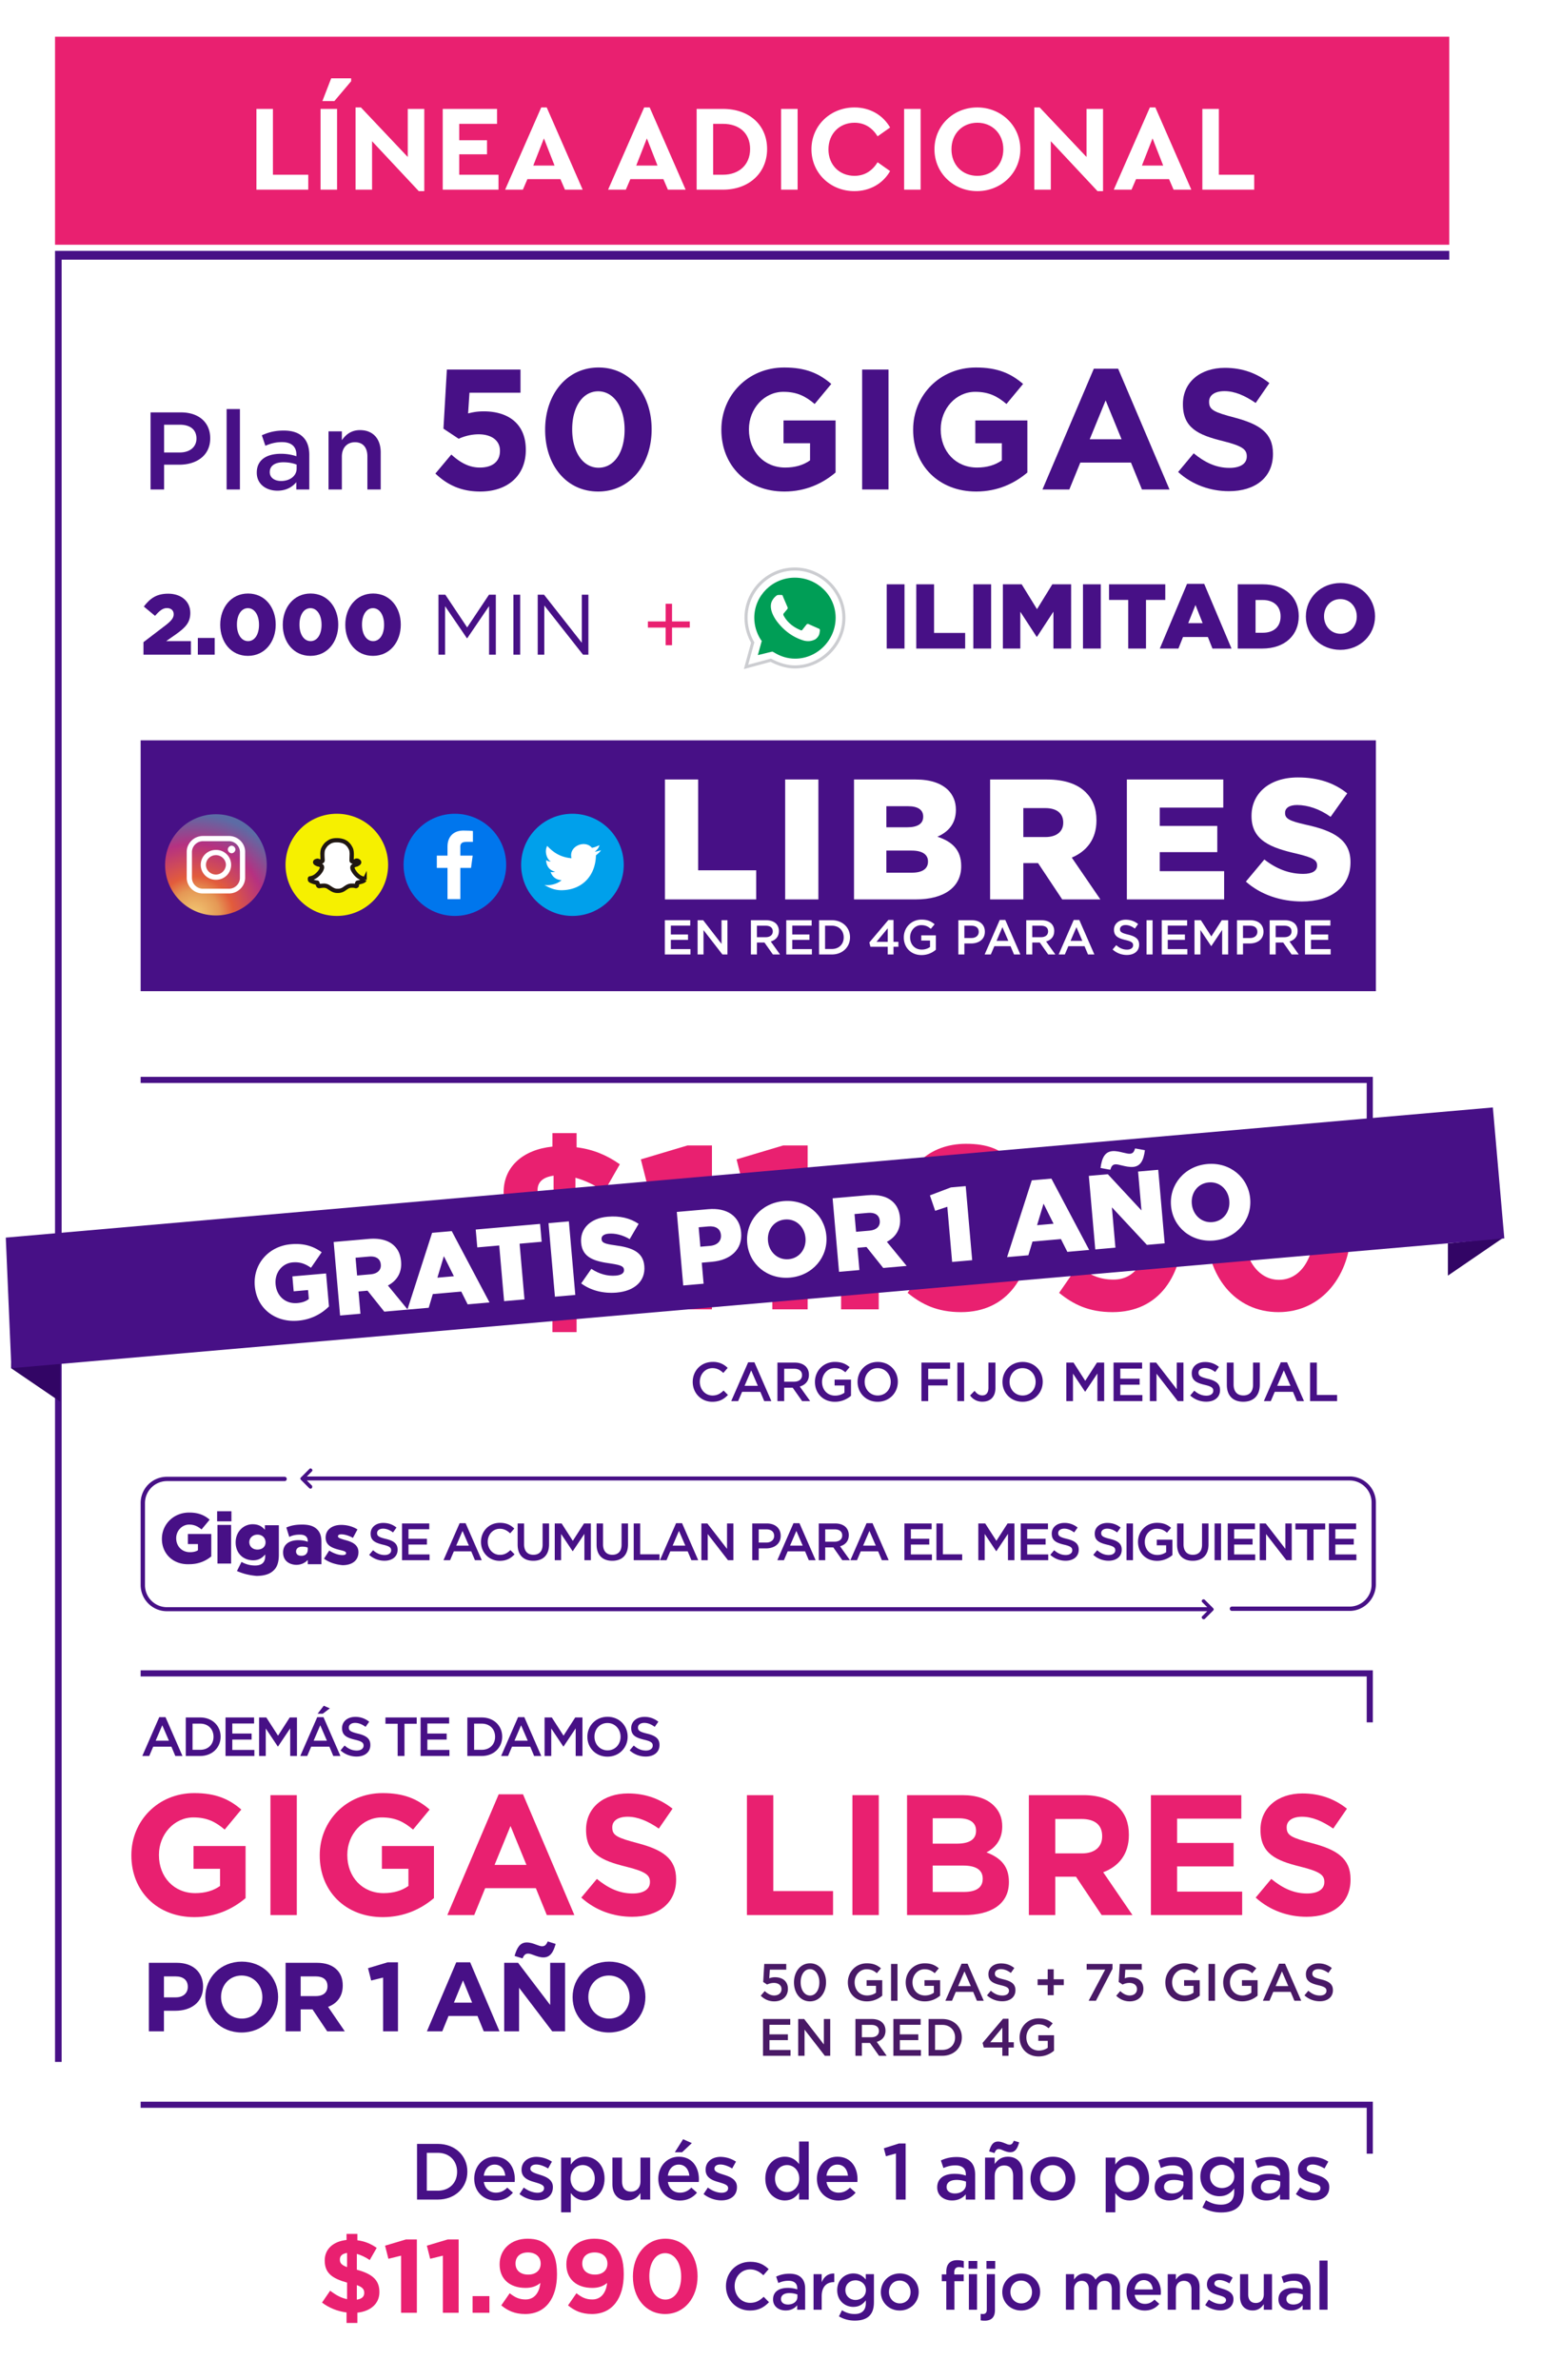 <svg xmlns="http://www.w3.org/2000/svg" xmlns:xlink="http://www.w3.org/1999/xlink" width="252" height="389" fill="none" xmlns:v="https://vecta.io/nano"><style><![CDATA[.B{fill:#fff}.C{fill:#471086}.D{fill-rule:evenodd}.E{fill:#e92070}]]></style><path d="M0 0h252v389H0z" class="B"/><g class="C"><path d="M9 41h228v1.44H10.076V337H9V41z" class="D"/><path d="M24.62 80h2.214v-4.05h2.502c2.772 0 5.04-1.476 5.04-4.302v-.036c0-2.538-1.836-4.212-4.788-4.212H24.62V80zm2.214-6.048v-4.536h2.574c1.656 0 2.718.774 2.718 2.25v.036c0 1.314-1.044 2.25-2.718 2.25h-2.574zM37.058 80h2.178V66.86h-2.178V80zm8.3.198c1.458 0 2.448-.612 3.096-1.386V80h2.124v-5.634c0-1.242-.324-2.25-1.026-2.934-.666-.684-1.728-1.062-3.15-1.062-1.512 0-2.538.306-3.582.774l.576 1.71c.864-.36 1.656-.594 2.718-.594 1.53 0 2.358.72 2.358 2.07v.234a7.94 7.94 0 0 0-2.556-.396c-2.322 0-3.924 1.008-3.924 3.06v.036c0 1.908 1.584 2.934 3.366 2.934zm.612-1.584c-1.044 0-1.854-.522-1.854-1.44v-.036c0-.99.828-1.584 2.232-1.584.864 0 1.602.162 2.16.378v.648c0 1.206-1.098 2.034-2.538 2.034zM53.726 80h2.178v-5.364c0-1.476.882-2.358 2.142-2.358 1.296 0 2.034.846 2.034 2.322V80h2.178v-6.066c0-2.196-1.242-3.636-3.384-3.636-1.476 0-2.358.774-2.97 1.656v-1.458h-2.178V80zm24.811.336c4.508 0 7.448-2.632 7.448-6.776v-.056c0-4.396-3.052-6.272-6.86-6.272-1.092 0-1.792.14-2.576.336l.224-3.388h8.344V60.4h-12.04l-.56 9.66 2.492 1.652c.924-.42 2.044-.728 3.276-.728 2.044 0 3.472.98 3.472 2.66v.056c0 1.764-1.26 2.716-3.276 2.716-1.764 0-3.192-.784-4.676-2.128l-2.604 3.108c1.904 1.82 4.172 2.94 7.336 2.94zm19.289 0c5.236 0 8.736-4.452 8.736-10.136v-.056c0-5.712-3.5-10.08-8.68-10.08-5.236 0-8.736 4.452-8.736 10.136v.056c0 5.712 3.416 10.08 8.68 10.08zm.056-3.892c-2.604 0-4.312-2.66-4.312-6.244v-.056c0-3.584 1.68-6.188 4.256-6.188s4.312 2.688 4.312 6.244v.056c0 3.584-1.652 6.188-4.256 6.188z"/><use xlink:href="#B"/><path d="M140.986 80h4.312V60.4h-4.312V80z"/><use xlink:href="#B" x="31.364"/><path d="M170.474 80h4.396l1.792-4.396h8.288L186.742 80h4.508l-8.4-19.74h-3.976l-8.4 19.74zm7.728-8.204l2.604-6.356 2.604 6.356h-5.208z"/><use xlink:href="#C"/><path d="M23.462 107h7.756v-2.212h-4.046l1.68-1.176c1.456-1.05 2.268-1.862 2.268-3.43v-.028c0-1.848-1.47-3.122-3.612-3.122-1.89 0-2.94.742-3.99 2.1l1.834 1.526c.77-.882 1.288-1.274 1.946-1.274.672 0 1.106.378 1.106 1.008 0 .588-.364 1.05-1.274 1.764l-3.668 2.8V107zm8.89 0h2.758v-2.73h-2.758V107z"/><use xlink:href="#D"/><use xlink:href="#D" x="10.227"/><use xlink:href="#D" x="20.453"/><path d="M71.704 107h1.078v-7.924l3.57 5.236h.056l3.57-5.25V107h1.106v-9.8h-1.12l-3.57 5.348-3.57-5.348h-1.12v9.8zm12.253 0h1.106v-9.8h-1.106v9.8zm3.976 0h1.078v-8.036L95.339 107h.882v-9.8h-1.078v7.854L88.969 97.2h-1.036v9.8z"/></g><path d="M108.85 105.46h1.05v-2.884h2.898v-1.008H109.9v-2.884h-1.05v2.884h-2.898v1.008h2.898v2.884z" class="E"/><path d="M122 109l1.092-3.984c-.706-1.221-1.092-2.634-1.092-4.048 0-4.37 3.598-7.968 7.968-7.968S138 96.598 138 100.968 134.337 109 129.968 109c-1.35 0-2.699-.45-3.92-1.092L122 109z" class="B"/><path d="M129.968 93.25c-4.232 0-7.718 3.487-7.718 7.718a7.89 7.89 0 0 0 1.059 3.923l.052.09-1.004 3.664 3.721-1.004.087.045c1.199.631 2.507 1.064 3.803 1.064 4.231 0 7.782-3.551 7.782-7.782s-3.548-7.718-7.782-7.718zm-8.218 7.718c0-4.508 3.71-8.218 8.218-8.218s8.282 3.708 8.282 8.218-3.775 8.282-8.282 8.282c-1.371 0-2.729-.445-3.949-1.076l-4.376 1.181 1.181-4.305a8.38 8.38 0 0 1-1.074-4.082z" fill="#cccdd1" class="D"/><path d="M126.305 106.494l.257.129c1.028.642 2.185 1.028 3.47 1.028 3.598 0 6.619-3.02 6.619-6.683s-3.021-6.554-6.683-6.554-6.619 2.956-6.619 6.554c0 1.285.386 2.506 1.028 3.534l.193.257-.642 2.313 2.377-.578z" fill="#009e56"/><path d="M127.847 97.241h-.514a.58.58 0 0 0-.449.193c-.257.193-.643.643-.772 1.157-.192.835.129 1.8.836 2.828.707.964 2.12 2.57 4.498 3.277.771.193 1.349.064 1.863-.193.386-.257.643-.643.707-1.028l.064-.386c0-.128 0-.257-.128-.321l-1.735-.771c-.129-.064-.257 0-.321.064l-.707.9c-.064.064-.129.064-.193.064-.45-.193-2.056-.835-2.892-2.506v-.193l.643-.771c.064-.064.064-.193.064-.257l-.771-1.799c0-.129-.128-.257-.193-.257z" class="B"/><path d="M145.005 106h2.91V95.5h-2.91V106zm4.832 0h7.995v-2.55h-5.085V95.5h-2.91V106zm9.333 0h2.91V95.5h-2.91V106zm4.832 0h2.85v-6.015l2.67 4.095h.06l2.685-4.11V106h2.895V95.5h-3.075l-2.505 4.065-2.505-4.065h-3.075V106zm13.098 0h2.91V95.5h-2.91V106zm7.397 0h2.91v-7.95h3.15V95.5h-9.195v2.55h3.135V106zm5.165 0h3.045l.75-1.89h4.065l.75 1.89h3.12l-4.47-10.575h-2.805L189.662 106zm4.65-4.155l1.185-2.97 1.17 2.97h-2.355zM202.41 106h4.005c3.765 0 5.97-2.25 5.97-5.28v-.03c0-3.03-2.175-5.19-5.91-5.19h-4.065V106zm4.095-7.935c1.755 0 2.91.99 2.91 2.67v.03c0 1.695-1.155 2.655-2.91 2.655h-1.185v-5.355h1.185zm12.685 8.145c3.24 0 5.67-2.445 5.67-5.46v-.03c0-3.015-2.4-5.43-5.64-5.43s-5.67 2.445-5.67 5.46v.03c0 3.015 2.4 5.43 5.64 5.43zm.03-2.625c-1.605 0-2.7-1.32-2.7-2.835v-.03c0-1.515 1.065-2.805 2.67-2.805s2.685 1.305 2.685 2.835v.03c0 1.515-1.065 2.805-2.655 2.805zM225 121H23v41h202v-41z" class="C"/><path d="M74.385 149.701c4.633 0 8.389-3.739 8.389-8.35S79.018 133 74.385 133s-8.389 3.739-8.389 8.351 3.756 8.35 8.389 8.35z" fill="#0076ed"/><path d="M76.249 137.601h1.088v-1.779c-.194-.038-.816-.077-1.554-.077-1.554 0-2.602.928-2.602 2.629v1.469h-1.748v2.01h1.748v5.103h2.097v-5.103h1.748l.272-2.01h-2.02v-1.276c-.039-.58.116-.966.971-.966z" class="B"/><path d="M93.611 149.701c4.633 0 8.389-3.739 8.389-8.35S98.244 133 93.611 133s-8.389 3.739-8.389 8.351 3.756 8.35 8.389 8.35z" fill="#00a0eb"/><path d="M97.456 139.804c-.078 3.286-2.175 5.529-5.321 5.683-1.321.077-2.253-.348-3.107-.85.932.154 2.175-.194 2.796-.774-.932-.077-1.515-.579-1.787-1.353.272.078.583 0 .777 0-.854-.27-1.437-.773-1.515-1.933a1.4 1.4 0 0 0 .777.232c-.66-.348-1.088-1.701-.583-2.551.932 1.005 2.097 1.855 3.962 2.01-.505-2.01 2.253-3.054 3.34-1.701.505-.077.855-.271 1.243-.425-.155.502-.427.773-.777 1.082.349-.077.738-.154 1.01-.27-.117.27-.466.541-.816.85z" class="B"/><path d="M55.081 149.701c4.633 0 8.389-3.739 8.389-8.35S59.715 133 55.081 133s-8.389 3.739-8.389 8.351 3.756 8.35 8.389 8.35z" fill="#f6f000"/><path d="M50.731 143.554a1.89 1.89 0 0 0 .816-.309c.194-.116.388-.309.583-.503.311-.348.466-.657.466-.734.078-.155.078-.271.039-.387-.078-.193-.388-.309-.583-.348h-.039c-.039 0-.078-.038-.078-.038-.155-.039-.233-.116-.311-.155-.078-.077-.116-.155-.078-.193 0-.039.039-.116.155-.155s.233-.077.311-.039c.272.116.505.155.66.078.039-.039.078-.078.078-.116v-.194c-.039-.58-.078-1.353.117-1.739a2.77 2.77 0 0 1 .544-.774c.194-.154.388-.309.621-.425.427-.193.816-.193 1.01-.193h.155c.194 0 .583.039 1.01.193.233.116.466.232.621.425.233.194.388.464.544.774.194.425.155 1.159.117 1.739v.194c0 .038.039.077.078.116s.117.038.155.038h.039c.117 0 .272-.038.427-.116.039-.038.117-.038.155-.038s.117 0 .155.038c.116.039.233.155.233.232 0 .039 0 .078-.078.155s-.155.116-.311.193c-.039 0-.039.039-.078.039h-.039c-.194.039-.466.155-.583.348-.039.116-.039.232.039.386v.039c.117.232.699 1.353 1.864 1.546.039 0 .078.039.078.116v.039c-.039.077-.117.155-.272.232-.194.077-.466.155-.855.232-.039 0-.078.039-.078.077-.039.039-.039.116-.039.232v.039c0 .039-.039.116-.039.155-.039.038-.078.077-.117.077s-.078 0-.194-.039-.272-.038-.505-.038c-.116 0-.233 0-.35.038-.233.039-.466.194-.699.348-.311.232-.66.464-1.204.464h-.117c-.544 0-.893-.27-1.204-.464-.233-.154-.427-.309-.699-.348-.117-.038-.233-.038-.35-.038-.194 0-.388.038-.505.038-.039 0-.117.039-.194.039s-.116-.039-.155-.077c-.039-.078-.078-.155-.078-.194v-.038c-.039-.078-.039-.155-.078-.232 0-.039-.039-.039-.078-.039-.388-.039-.66-.155-.855-.232-.116-.039-.233-.116-.272-.193v-.078c-.039-.193 0-.193.039-.193z" class="B"/><path d="M54.182 137.838c-.187.094-.349.22-.538.37-.193.196-.326.392-.465.67-.06.12-.099.343-.109.652-.009.295.009.618.029.908l.001.012v.204c0 .134-.065.229-.094.268s-.066.075-.082.092l-.043.043-.05.025a.69.69 0 0 1-.175.06.77.77 0 0 1 .304.349l.004.01.003.01c.064.191.061.387-.034.602-.013.055-.032.102-.044.13a1.82 1.82 0 0 1-.108.209 3.48 3.48 0 0 1-.389.522l-.007.008-.007.007-.017.017c-.18.179-.397.395-.626.533-.136.09-.284.169-.446.231.151.056.328.108.551.132l.033.001a.52.52 0 0 1 .111.021c.05.017.123.052.182.128.033.042.054.087.066.13.022.055.035.104.042.132l.014.05.037.074v.013c.02-.004.047-.008.079-.008s.074-.005.155-.014l.03-.003.32-.021c.116-.001.269-.001.429.046.307.052.547.217.731.343l.077.052.113.072c.286.182.529.337.902.337h.117c.427 0 .7-.174.996-.395l.008-.006.008-.005.028-.018c.206-.137.483-.321.781-.378.161-.049.316-.049.419-.049h.052c.158 0 .322 0 .47.029l.005-.062a.54.54 0 0 1 .057-.188.45.45 0 0 1 .101-.156.43.43 0 0 1 .25-.122l.455-.106c-.395-.175-.706-.437-.939-.691a3.86 3.86 0 0 1-.593-.867l-.037-.073v-.047c-.082-.203-.082-.389-.021-.572l.012-.036.02-.033c.087-.145.213-.249.334-.323-.025-.001-.058-.003-.093-.009-.053-.009-.17-.034-.266-.131-.02-.02-.056-.055-.086-.095s-.094-.134-.094-.267v-.205l.001-.012.028-.894c-.009-.294-.046-.525-.112-.672-.153-.305-.281-.514-.452-.656l-.027-.022-.022-.028c-.096-.12-.249-.203-.487-.322-.378-.134-.717-.166-.873-.166h-.155c-.185 0-.507.002-.861.16zm4.207 3.185c.015.009.021.014.025.018m1.212 2.745l.311.156c-.084.169-.233.291-.428.388l-.013.006-.013.005c-.19.076-.434.147-.752.216v.041a.44.44 0 0 1-.007.078l-.011.049-.018.058-.001.003-.001.004v.107l-.102.102c-.02.02-.055.056-.096.086a.45.45 0 0 1-.267.093h-.001c-.024 0-.066 0-.124-.01s-.111-.024-.179-.046c-.05-.017-.137-.021-.395-.021-.124 0-.185.002-.24.021l-.026.008-.027.005c-.143.023-.308.125-.556.289-.325.242-.749.527-1.404.527h-.117c-.589 0-1.004-.268-1.286-.451l-.102-.065-.009-.006-.1-.067c-.2-.134-.305-.205-.455-.226l-.031-.005-.03-.009c-.055-.019-.116-.021-.24-.021a2.14 2.14 0 0 0-.243.017l-.03.003-.195.018c-.005.001-.012.003-.023.006-.037.011-.116.033-.207.033a.54.54 0 0 1-.396-.174l-.045-.045-.028-.054-.06-.126-.031-.082a.5.5 0 0 1-.02-.105c-.339-.069-.587-.169-.756-.236l-.028-.011a1.05 1.05 0 0 1-.244-.123.68.68 0 0 1-.219-.241l-.037-.074v-.127c-.008-.044-.014-.088-.015-.129a.48.48 0 0 1 .031-.202c.041-.102.121-.182.227-.22a.37.37 0 0 1 .102-.021c.258-.034.474-.126.665-.253l.007-.005.007-.004c.148-.088.308-.244.508-.443a2.75 2.75 0 0 0 .304-.408c.033-.055.055-.098.066-.126l.001-.044.037-.074c.023-.045.026-.069.027-.078-.003-.02-.004-.021-.006-.023a.4.4 0 0 0-.079-.052 1 1 0 0 0-.212-.077h-.002a.44.44 0 0 1-.234-.07c-.085-.028-.152-.063-.206-.095l-.097-.061-.056-.029-.04-.039c-.054-.054-.117-.129-.157-.221-.027-.063-.069-.207-.004-.349.051-.167.199-.297.374-.355.061-.021.139-.047.218-.061s.21-.028.346.035c.099.042.181.067.246.079l-.028-.947c.01-.32.049-.676.182-.943a3.12 3.12 0 0 1 .609-.863l.014-.014.026-.02c.188-.15.407-.324.673-.456l.012-.006c.496-.224.945-.224 1.149-.224h.16c.23 0 .659.044 1.128.214l.019.007.018.009.025.012c.208.103.487.242.69.479.279.241.455.561.607.862l.006.012c.127.278.167.625.177.946.01.315-.009.646-.027.928.046-.009.103-.027.166-.056.08-.055.162-.072.204-.079a.66.66 0 0 1 .132-.009c.026-.001.079-.001.137.009a.51.51 0 0 1 .19.07c.093.04.175.1.237.162a.69.69 0 0 1 .11.141.48.48 0 0 1 .066.236c0 .03 0 .105-.035.193s-.088.152-.145.209c-.118.117-.243.179-.379.247-.007.003-.015.007-.022.011l-.004.002a.34.34 0 0 1-.027.018c-.027.016-.059.03-.095.041a.4.4 0 0 1-.106.014c-.06.015-.131.04-.193.074-.05.027-.084.053-.106.075.001.012.004.035.027.081l.037.074v.037c.074.139.221.39.447.636.253.276.589.53 1.018.63l.477-.949v1.468h-.348zm-8.891.116h0z" fill="#201712" class="D"/><path d="M35.312 149.624c4.59 0 8.312-3.704 8.312-8.273s-3.721-8.273-8.312-8.273S27 136.782 27 141.351s3.721 8.273 8.312 8.273z" fill="url(#A)"/><g class="B"><path d="M37.448 136.634h-4.272c-1.437 0-2.641 1.16-2.641 2.59v4.214c0 1.431 1.165 2.59 2.641 2.59h4.272c1.437 0 2.641-1.159 2.641-2.59v-4.214c0-1.43-1.204-2.59-2.641-2.59zm1.787 6.843c0 .966-.816 1.778-1.787 1.778h-4.272c-.971 0-1.787-.812-1.787-1.778v-4.214c0-.967.816-1.778 1.787-1.778h4.272c.971 0 1.787.811 1.787 1.778v4.214zm-3.923-4.562a2.436 2.436 0 1 0 0 4.871 2.436 2.436 0 1 0 0-4.871zm0 4.021c-.893 0-1.631-.696-1.631-1.585s.738-1.586 1.631-1.586 1.631.735 1.631 1.586c-.039.889-.777 1.585-1.631 1.585zm2.563-4.717c-.155 0-.311.077-.427.193a.62.62 0 0 0-.194.426.62.62 0 0 0 .194.425c.117.116.272.193.427.193s.311-.077.427-.193a.62.62 0 0 0 .194-.425.62.62 0 0 0-.194-.426c-.117-.116-.272-.193-.427-.193z"/><use xlink:href="#E"/><path d="M114.079 156h.968v-3.984l3.088 3.984h.824v-5.6h-.968v3.872l-3-3.872h-.912v5.6zm8.719 0h.984v-1.952h1.232L126.39 156h1.168l-1.512-2.12c.776-.224 1.328-.776 1.328-1.696v-.016c0-.488-.168-.904-.464-1.208-.36-.352-.912-.56-1.616-.56h-2.496v5.6zm.984-2.824v-1.88h1.432c.728 0 1.16.328 1.16.928v.016c0 .568-.448.936-1.152.936h-1.44z"/><use xlink:href="#E" x="19.859"/><path d="M133.939 156h2.088c1.76 0 2.976-1.224 2.976-2.8v-.016c0-1.576-1.216-2.784-2.976-2.784h-2.088v5.6zm2.088-4.704c1.176 0 1.944.808 1.944 1.904v.016c0 1.096-.768 1.888-1.944 1.888h-1.104v-3.808h1.104zm9.144 4.704h.944v-1.256h.8v-.808h-.8v-3.576h-.84l-3.112 3.68.184.704h2.824V156zm-1.84-2.064l1.84-2.216v2.216h-1.84zm7.373 2.16a3.57 3.57 0 0 0 2.336-.872v-2.352h-2.384v.856h1.432v1.048c-.344.256-.824.424-1.352.424-1.144 0-1.904-.848-1.904-2v-.016c0-1.072.784-1.976 1.816-1.976.712 0 1.136.232 1.568.6l.624-.744c-.576-.488-1.176-.76-2.152-.76-1.688 0-2.888 1.328-2.888 2.896v.016c0 1.632 1.152 2.88 2.904 2.88z"/><use xlink:href="#F"/><use xlink:href="#G"/><use xlink:href="#H"/><use xlink:href="#G" x="12.102"/><path d="M184.282 156.08c1.176 0 2-.624 2-1.672v-.016c0-.928-.608-1.352-1.792-1.64-1.08-.256-1.336-.448-1.336-.88v-.016c0-.368.336-.664.912-.664.512 0 1.016.2 1.52.576l.528-.744c-.568-.456-1.216-.704-2.032-.704-1.112 0-1.912.664-1.912 1.624v.016c0 1.032.672 1.384 1.864 1.672 1.04.24 1.264.456 1.264.856v.016c0 .416-.384.704-.992.704-.688 0-1.232-.264-1.768-.728l-.592.704a3.45 3.45 0 0 0 2.336.896zm3.213-.08h.984v-5.6h-.984v5.6z"/><use xlink:href="#E" x="81.258"/><path d="M195.337 156h.968v-4l1.752 2.624h.032l1.768-2.64V156h.984v-5.6h-1.048l-1.704 2.648-1.704-2.648h-1.048v5.6z"/><use xlink:href="#F" x="45.562"/><use xlink:href="#H" x="39.804"/><use xlink:href="#E" x="104.687"/><path d="M108.736 147h14.924v-4.76h-9.492V127.4h-5.432V147zm19.661 0h5.432v-19.6h-5.432V147zm11.26 0h10.108c4.676 0 7.42-2.044 7.42-5.404v-.056c0-2.66-1.512-4.004-3.892-4.788 1.736-.756 3.024-2.1 3.024-4.368v-.056c0-1.344-.476-2.38-1.26-3.192-1.148-1.12-2.884-1.736-5.348-1.736h-10.052V147zm11.312-13.496c0 1.148-.952 1.708-2.604 1.708h-3.416v-3.444h3.556c1.596 0 2.464.588 2.464 1.68v.056zm.784 7.28v.056c0 1.148-.924 1.792-2.604 1.792h-4.2v-3.612h4.144c1.82 0 2.66.7 2.66 1.764zm10.16 6.216h5.432v-5.936h2.408l3.948 5.936h6.244l-4.676-6.832c2.436-1.036 4.032-3.024 4.032-6.048v-.056c0-1.932-.588-3.416-1.736-4.564-1.316-1.316-3.388-2.1-6.384-2.1h-9.268V147zm5.432-10.192v-4.732h3.584c1.792 0 2.94.784 2.94 2.352v.056c0 1.428-1.092 2.324-2.912 2.324h-3.612zM184.278 147h15.904v-4.62h-10.528v-3.108h9.408v-4.284h-9.408v-2.996h10.388V127.4h-15.764V147zm28.643.336c4.76 0 7.924-2.38 7.924-6.384v-.056c0-3.668-2.8-5.124-7.28-6.104-2.744-.616-3.416-1.008-3.416-1.904v-.056c0-.728.644-1.26 1.96-1.26 1.736 0 3.696.644 5.488 1.932l2.716-3.836c-2.128-1.708-4.732-2.604-8.064-2.604-4.704 0-7.588 2.632-7.588 6.272v.056c0 4.004 3.22 5.18 7.392 6.132 2.688.644 3.332 1.064 3.332 1.904v.056c0 .84-.784 1.344-2.268 1.344-2.268 0-4.396-.812-6.356-2.352l-3.024 3.612c2.436 2.156 5.712 3.248 9.184 3.248z"/></g><g class="C"><path d="M223.5 274H23v-1h201.5v8.5h-1V274z" class="D"/><path d="M23.27 287h1.134l.648-1.521h2.979L28.67 287h1.17l-2.772-6.345h-1.026L23.27 287zm2.187-2.502l1.08-2.52 1.089 2.52h-2.169zM30.38 287h2.349c1.98 0 3.348-1.377 3.348-3.15v-.018c0-1.773-1.368-3.132-3.348-3.132H30.38v6.3zm2.349-5.292c1.323 0 2.187.909 2.187 2.142v.018c0 1.233-.864 2.124-2.187 2.124h-1.242v-4.284h1.242zM36.88 287h4.716v-.99h-3.609v-1.692h3.159v-.99h-3.159v-1.638h3.564v-.99H36.88v6.3zm5.49 0h1.089v-4.5l1.971 2.952h.036l1.989-2.97V287h1.107v-6.3h-1.179l-1.917 2.979-1.917-2.979H42.37v6.3zm6.733 0h1.134l.648-1.521h2.979l.639 1.521h1.17l-2.772-6.345h-1.026L49.103 287zm2.187-2.502l1.08-2.52 1.089 2.52H51.29zm.648-4.41h.846l1.152-.873-.99-.432-1.008 1.305z"/><use xlink:href="#I"/><path d="M65.031 287h1.116v-5.274h1.998V280.7h-5.112v1.026h1.998V287zm3.748 0h4.716v-.99h-3.609v-1.692h3.159v-.99h-3.159v-1.638h3.564v-.99h-4.671v6.3zm7.647 0h2.349c1.98 0 3.348-1.377 3.348-3.15v-.018c0-1.773-1.368-3.132-3.348-3.132h-2.349v6.3zm2.349-5.292c1.323 0 2.187.909 2.187 2.142v.018c0 1.233-.864 2.124-2.187 2.124h-1.242v-4.284h1.242zM81.947 287h1.134l.648-1.521h2.979l.639 1.521h1.17l-2.772-6.345h-1.026L81.947 287zm2.187-2.502l1.08-2.52 1.089 2.52h-2.169zM89.057 287h1.089v-4.5l1.971 2.952h.036l1.989-2.97V287h1.107v-6.3H94.07l-1.917 2.979-1.917-2.979h-1.179v6.3z"/><use xlink:href="#J"/><use xlink:href="#I" x="47.285"/><path d="M24.344 332h2.464v-3.36h1.872c2.512 0 4.528-1.328 4.528-3.936v-.032c0-2.304-1.616-3.872-4.288-3.872h-4.576V332zm2.464-5.552v-3.424h1.904c1.232 0 2 .592 2 1.696v.032c0 .96-.72 1.696-1.952 1.696h-1.952z"/><use xlink:href="#K"/><path d="M46.705 332h2.464v-3.584h1.936l2.4 3.584h2.88l-2.736-4c1.424-.528 2.4-1.664 2.4-3.472v-.032c0-1.072-.32-1.92-.96-2.56-.752-.752-1.84-1.136-3.264-1.136h-5.12V332zm2.464-5.76v-3.216h2.448c1.216 0 1.936.528 1.936 1.6v.032c0 .96-.672 1.584-1.888 1.584h-2.496zm13.48 5.76h2.432v-11.28h-1.68l-3.216.96.512 2.016 1.952-.48V332zm7.163 0h2.512l1.024-2.512h4.736L79.108 332h2.576l-4.8-11.28h-2.272l-4.8 11.28zm4.416-4.688l1.488-3.632 1.488 3.632h-2.976zM82.452 332h2.432v-7.12l5.424 7.12h2.096v-11.2h-2.432v6.896l-5.248-6.896h-2.272V332zm6.416-12.08c1.104 0 1.632-.864 2-2.208l-1.296-.4c-.24.512-.432.784-.928.784-.256 0-.56-.112-.944-.256-.464-.176-.992-.368-1.552-.368-1.12 0-1.616.88-2 2.208l1.296.4c.24-.512.432-.784.928-.784.256 0 .56.112.944.256.464.176.992.368 1.552.368z"/><use xlink:href="#K" x="60.061"/></g><path d="M126.611 327.103c1.332 0 2.234-.807 2.234-2.036v-.017c0-1.271-.928-1.89-2.096-1.89a2.56 2.56 0 0 0-.954.172l.095-1.409h2.688v-.936h-3.599l-.172 2.946.636.421a2.57 2.57 0 0 1 1.108-.266c.73 0 1.246.387 1.246.996v.018c0 .627-.473 1.039-1.194 1.039-.559 0-1.066-.275-1.547-.722l-.652.765c.567.55 1.288.919 2.207.919zm5.842 0c1.58 0 2.628-1.392 2.628-3.11v-.017c0-1.718-1.039-3.092-2.611-3.092-1.581 0-2.629 1.391-2.629 3.109v.018c0 1.718 1.031 3.092 2.612 3.092zm.017-.953c-.936 0-1.538-.971-1.538-2.157v-.017c0-1.194.593-2.139 1.521-2.139s1.537.971 1.537 2.156v.018c0 1.177-.584 2.139-1.52 2.139zm9.298.953a3.83 3.83 0 0 0 2.508-.936v-2.526h-2.559v.919h1.537v1.126c-.369.275-.885.455-1.452.455-1.228 0-2.044-.911-2.044-2.148v-.017c0-1.151.842-2.121 1.95-2.121.764 0 1.22.249 1.684.644l.67-.799c-.619-.524-1.263-.816-2.311-.816-1.813 0-3.101 1.426-3.101 3.109v.018c0 1.752 1.237 3.092 3.118 3.092zm3.944-.103h1.057v-6.013h-1.057V327zm5.519.103c1.065 0 1.915-.429 2.508-.936v-2.526h-2.56v.919h1.538v1.126c-.37.275-.885.455-1.452.455-1.228 0-2.045-.911-2.045-2.148v-.017c0-1.151.842-2.121 1.95-2.121.765 0 1.22.249 1.684.644l.67-.799c-.618-.524-1.263-.816-2.311-.816-1.812 0-3.101 1.426-3.101 3.109v.018c0 1.752 1.237 3.092 3.119 3.092zm3.368-.103h1.083l.618-1.452h2.843l.61 1.452h1.117l-2.646-6.056h-.979L154.599 327zm2.088-2.388l1.031-2.405 1.039 2.405h-2.07zm7.218 2.474c1.263 0 2.148-.67 2.148-1.795v-.018c0-.996-.653-1.451-1.925-1.761-1.159-.274-1.434-.481-1.434-.944v-.018c0-.395.361-.713.979-.713.55 0 1.091.215 1.632.619l.567-.799c-.61-.49-1.305-.756-2.182-.756-1.194 0-2.053.713-2.053 1.744v.017c0 1.108.722 1.486 2.002 1.795 1.116.258 1.357.49 1.357.919v.018c0 .446-.412.756-1.065.756-.739 0-1.323-.284-1.899-.782l-.635.756c.721.644 1.589.962 2.508.962zm7.426-.997h.979v-1.64h1.649v-.954h-1.649v-1.632h-.979v1.632h-1.65v.954h1.65v1.64zm6.696.911h1.194l2.706-5.214v-.799h-4.226v.928h3.024L178.027 327zm6.718.103c1.331 0 2.233-.807 2.233-2.036v-.017c0-1.271-.928-1.89-2.096-1.89a2.55 2.55 0 0 0-.953.172l.094-1.409h2.689v-.936h-3.599l-.172 2.946.635.421c.31-.146.679-.266 1.109-.266.73 0 1.245.387 1.245.996v.018c0 .627-.472 1.039-1.194 1.039-.558 0-1.065-.275-1.546-.722l-.653.765c.567.55 1.289.919 2.208.919zm8.941 0c1.065 0 1.915-.429 2.508-.936v-2.526h-2.56v.919h1.538v1.126c-.37.275-.885.455-1.452.455-1.228 0-2.044-.911-2.044-2.148v-.017c0-1.151.841-2.121 1.949-2.121.765 0 1.22.249 1.684.644l.67-.799c-.618-.524-1.263-.816-2.311-.816-1.812 0-3.101 1.426-3.101 3.109v.018c0 1.752 1.237 3.092 3.119 3.092zm3.944-.103h1.057v-6.013h-1.057V327zm5.518.103a3.83 3.83 0 0 0 2.508-.936v-2.526h-2.56v.919h1.538v1.126c-.369.275-.885.455-1.452.455-1.228 0-2.044-.911-2.044-2.148v-.017c0-1.151.842-2.121 1.95-2.121.764 0 1.22.249 1.684.644l.67-.799c-.619-.524-1.263-.816-2.311-.816-1.813 0-3.101 1.426-3.101 3.109v.018c0 1.752 1.237 3.092 3.118 3.092zm3.369-.103h1.082l.619-1.452h2.843l.61 1.452h1.117l-2.646-6.056h-.979L206.517 327zm2.087-2.388l1.031-2.405 1.039 2.405h-2.07zm7.219 2.474c1.262 0 2.147-.67 2.147-1.795v-.018c0-.996-.653-1.451-1.924-1.761-1.16-.274-1.435-.481-1.435-.944v-.018c0-.395.361-.713.98-.713.549 0 1.091.215 1.632.619l.567-.799a3.33 3.33 0 0 0-2.182-.756c-1.194 0-2.053.713-2.053 1.744v.017c0 1.108.721 1.486 2.001 1.795 1.117.258 1.358.49 1.358.919v.018c0 .446-.413.756-1.066.756-.738 0-1.323-.284-1.898-.782l-.636.756c.722.644 1.589.962 2.509.962zM124.773 336h4.501v-.945h-3.444v-1.615h3.015v-.945h-3.015v-1.563h3.401v-.945h-4.458V336zm5.755 0h1.039v-4.278l3.316 4.278h.884v-6.013h-1.039v4.158l-3.221-4.158h-.979V336zm9.361 0h1.057v-2.096h1.323l1.477 2.096H145l-1.623-2.276c.833-.241 1.426-.834 1.426-1.821v-.018c0-.524-.181-.97-.498-1.297-.387-.378-.98-.601-1.736-.601h-2.68V336zm1.057-3.032v-2.019h1.538c.781 0 1.245.352 1.245.997v.017c0 .61-.481 1.005-1.237 1.005h-1.546zm5.151 3.032h4.501v-.945h-3.444v-1.615h3.015v-.945h-3.015v-1.563h3.401v-.945h-4.458V336zm5.755 0h2.242c1.889 0 3.195-1.314 3.195-3.007v-.017c0-1.692-1.306-2.989-3.195-2.989h-2.242V336zm2.242-5.051c1.262 0 2.087.868 2.087 2.044v.018c0 1.177-.825 2.027-2.087 2.027h-1.186v-4.089h1.186zm9.818 5.051h1.014v-1.349h.859v-.867h-.859v-3.84h-.902l-3.342 3.951.198.756h3.032V336zm-1.975-2.216l1.975-2.38v2.38h-1.975zm7.916 2.319c1.066 0 1.916-.429 2.509-.936v-2.526h-2.56v.919h1.537v1.126c-.369.275-.884.455-1.451.455-1.229 0-2.045-.911-2.045-2.148v-.017c0-1.151.842-2.121 1.95-2.121.765 0 1.22.249 1.684.644l.67-.799c-.619-.524-1.263-.816-2.311-.816-1.812 0-3.101 1.426-3.101 3.109v.018c0 1.752 1.237 3.092 3.118 3.092z" fill="#491966"/><g class="E"><use xlink:href="#B" x="-96.481" y="233"/><path d="M44.225 313h4.312v-19.6h-4.312V313z"/><use xlink:href="#B" x="-65.678" y="233"/><path d="M73.152 313h4.396l1.792-4.396h8.288L89.42 313h4.508l-8.4-19.74h-3.976l-8.4 19.74zm7.728-8.204l2.604-6.356 2.604 6.356H80.88z"/><use xlink:href="#C" x="-97.601" y="233"/><path d="M122.145 313h14.084v-3.92h-9.772V293.4h-4.312V313zm17.251 0h4.312v-19.6h-4.312V313zm8.931 0h9.324c4.424 0 7.336-1.792 7.336-5.376v-.056c0-2.604-1.4-3.948-3.668-4.816 1.4-.728 2.576-2.044 2.576-4.228v-.056c0-1.316-.448-2.436-1.344-3.332-1.148-1.148-2.856-1.736-5.124-1.736h-9.1V313zm11.284-13.748c0 1.456-1.204 2.072-3.108 2.072h-3.976v-4.144h4.256c1.82 0 2.828.7 2.828 2.016v.056zm1.092 7.84c0 1.456-1.148 2.128-3.052 2.128h-5.124v-4.312h4.984c2.24 0 3.192.812 3.192 2.128v.056zm7.551 5.908h4.312v-6.272h3.388l4.2 6.272h5.04l-4.788-7c2.492-.924 4.2-2.912 4.2-6.076v-.056c0-1.876-.56-3.36-1.68-4.48-1.316-1.316-3.22-1.988-5.712-1.988h-8.96V313zm4.312-10.08v-5.628h4.284c2.128 0 3.388.924 3.388 2.8v.056c0 1.68-1.176 2.772-3.304 2.772h-4.368zM188.208 313h14.924v-3.836h-10.64v-4.116h9.24v-3.836h-9.24v-3.976h10.5V293.4h-14.784V313z"/><use xlink:href="#C" x="12.685" y="233"/></g><path d="M223.5 177H23v-1h201.5v8.5h-1V177z" class="C D"/><g class="E"><path d="M101.36 190.288c-2.128-1.482-4.332-2.432-7.068-2.774v-2.318H90.34v2.204c-4.788.494-7.98 3.268-7.98 7.448v.076c0 4.56 2.698 6.536 8.17 8.056v6.042c-2.28-.456-4.104-1.52-6.194-3.078l-2.964 4.332c2.546 1.938 5.662 3.192 8.968 3.61v3.838h3.952v-3.762c4.75-.494 8.056-3.23 8.056-7.486v-.076c0-4.256-2.47-6.574-8.246-8.132v-5.776c1.558.418 3.192 1.216 4.712 2.242l2.546-4.446zM96.8 206.78c0 1.33-.912 2.166-2.698 2.432v-5.32c2.09.76 2.698 1.558 2.698 2.812v.076zm-8.892-12.274c0-1.216.76-2.09 2.622-2.356v5.168c-2.09-.76-2.622-1.52-2.622-2.736v-.076zM110.65 214h5.776v-26.79h-3.99l-7.638 2.28 1.216 4.788 4.636-1.14V214zm15.651 0h5.776v-26.79h-3.99l-7.638 2.28 1.216 4.788 4.636-1.14V214zm11.244 0h6.156v-6.08h-6.156V214z"/><use xlink:href="#L"/><use xlink:href="#L" x="24.78"/><path d="M209.074 214.456c7.106 0 11.856-6.042 11.856-13.756v-.076c0-7.752-4.75-13.68-11.78-13.68-7.106 0-11.856 6.042-11.856 13.756v.076c0 7.752 4.636 13.68 11.78 13.68zm.076-5.282c-3.534 0-5.852-3.61-5.852-8.474v-.076c0-4.864 2.28-8.398 5.776-8.398s5.852 3.648 5.852 8.474v.076c0 4.864-2.242 8.398-5.776 8.398z"/></g><g class="C"><path d="M116.485 229.108c1.179 0 1.899-.432 2.556-1.116l-.711-.72c-.54.504-1.035.81-1.809.81-1.206 0-2.079-.999-2.079-2.232v-.018c0-1.233.882-2.223 2.079-2.223.72 0 1.26.315 1.764.783l.711-.819a3.28 3.28 0 0 0-2.466-.981c-1.908 0-3.249 1.467-3.249 3.258v.018c0 1.809 1.368 3.24 3.204 3.24zm3.089-.108h1.134l.648-1.521h2.979l.639 1.521h1.17l-2.772-6.345h-1.026L119.574 229zm2.187-2.502l1.08-2.52 1.089 2.52h-2.169zm5.374 2.502h1.107v-2.196h1.386l1.548 2.196h1.314l-1.701-2.385c.873-.252 1.494-.873 1.494-1.908v-.018c0-.549-.189-1.017-.522-1.359-.405-.396-1.026-.63-1.818-.63h-2.808v6.3zm1.107-3.177v-2.115h1.611c.819 0 1.305.369 1.305 1.044v.018c0 .639-.504 1.053-1.296 1.053h-1.62zm8.295 3.285c1.116 0 2.007-.45 2.628-.981v-2.646h-2.682v.963h1.611v1.179c-.387.288-.927.477-1.521.477-1.287 0-2.142-.954-2.142-2.25v-.018c0-1.206.882-2.223 2.043-2.223.801 0 1.278.261 1.764.675l.702-.837c-.648-.549-1.323-.855-2.421-.855-1.899 0-3.249 1.494-3.249 3.258v.018c0 1.836 1.296 3.24 3.267 3.24z"/><use xlink:href="#J" x="44.185" y="-58"/><path d="M150.681 229h1.107v-2.565h3.177v-1.008h-3.177v-1.719h3.582V222.7h-4.689v6.3zm5.879 0h1.107v-6.3h-1.107v6.3zm4.099.09c.63 0 1.161-.189 1.53-.558s.594-.927.594-1.674V222.7h-1.143v4.122c0 .846-.405 1.242-.999 1.242-.531 0-.9-.27-1.269-.747l-.729.756a2.37 2.37 0 0 0 2.016 1.017z"/><use xlink:href="#J" x="67.879" y="-58"/><path d="M174.374 229h1.089v-4.5l1.971 2.952h.036l1.989-2.97V229h1.107v-6.3h-1.179l-1.917 2.979-1.917-2.979h-1.179v6.3zm7.724 0h4.716v-.99h-3.609v-1.692h3.159v-.99h-3.159v-1.638h3.564v-.99h-4.671v6.3zm5.939 0h1.089v-4.482L192.6 229h.927v-6.3h-1.089v4.356l-3.375-4.356h-1.026v6.3z"/><use xlink:href="#I" x="138.95" y="-58"/><path d="M203.307 229.099c1.647 0 2.709-.945 2.709-2.826V222.7h-1.107v3.627c0 1.161-.603 1.746-1.584 1.746-.99 0-1.593-.621-1.593-1.791V222.7h-1.107v3.627c0 1.827 1.044 2.772 2.682 2.772zm3.37-.099h1.134l.648-1.521h2.979l.639 1.521h1.17l-2.772-6.345h-1.026L206.677 229zm2.187-2.502l1.08-2.52 1.089 2.52h-2.169zm5.374 2.502h4.419v-1.008h-3.312V222.7h-1.107v6.3zm-15.958 33.883l-1.364-1.364c-.051-.05-.101-.05-.152 0s-.05.101 0 .152l1.111 1.111H27.294a3.73 3.73 0 0 1-3.738-3.738v-13.436a3.73 3.73 0 0 1 3.738-3.738H46.54c.101 0 .151-.051.151-.152s-.05-.151-.151-.151H27.294c-2.273 0-4.091 1.818-4.091 4.091v13.437c0 2.273 1.818 4.091 4.092 4.091h170.581l-1.111 1.111s-.05.051-.05.101.05.101.101.101.05 0 .101-.05l1.364-1.364c.05-.05.05-.152 0-.202z"/><path d="M196.814 264.65c-.101 0-.152-.05-.202-.101s-.101-.151-.101-.202c0-.101.05-.151.101-.202l.808-.808H27.294A4.29 4.29 0 0 1 23 259.043v-13.386a4.29 4.29 0 0 1 4.294-4.293h19.245c.202 0 .354.151.354.353s-.152.354-.354.354H27.294a3.6 3.6 0 0 0-3.586 3.586v13.437a3.6 3.6 0 0 0 3.586 3.586H197.42l-.808-.808c-.051-.051-.101-.152-.101-.202a.38.38 0 0 1 .101-.202.31.31 0 0 1 .404 0l1.364 1.364c.05.05.101.151.101.202a.39.39 0 0 1-.101.202l-1.364 1.364c-.051.05-.152.05-.202.05zm23.893-23.134H49.722l1.111-1.111s.051-.051.051-.101a.11.11 0 0 0-.101-.101c-.05 0-.05 0-.101.05l-1.364 1.364c-.05.051-.05.101 0 .152l1.364 1.364c.05.05.101.05.151 0s.051-.101 0-.152l-1.111-1.111h170.934a3.73 3.73 0 0 1 3.738 3.738v13.436a3.73 3.73 0 0 1-3.738 3.738h-19.245c-.101 0-.152.05-.152.152s.051.151.152.151h19.245c2.273 0 4.092-1.818 4.092-4.091v-13.437c0-2.222-1.819-4.041-4.041-4.041z"/><path d="M220.706 263.286h-19.245c-.202 0-.353-.151-.353-.353s.151-.354.353-.354h19.245c1.97 0 3.587-1.616 3.587-3.586v-13.437c0-1.97-1.617-3.586-3.587-3.586H50.176l.808.808c.101.101.101.303 0 .455a.31.31 0 0 1-.404 0l-1.364-1.364c-.051-.051-.101-.152-.101-.202 0-.101.05-.152.101-.202l1.364-1.364c.05-.05.101-.101.202-.101.152 0 .303.152.303.303 0 .101-.05.152-.101.202l-.808.808h170.53a4.29 4.29 0 0 1 4.294 4.294v13.386c-.051 2.374-1.97 4.293-4.294 4.293zm-194.23-11.774c0-2.389 1.913-4.3 4.462-4.3 1.488 0 2.497.425 3.347 1.168l-1.328 1.593c-.584-.478-1.169-.796-2.019-.796-1.169 0-2.125 1.008-2.125 2.229 0 1.327.956 2.283 2.231 2.283.584 0 1.009-.106 1.328-.319v-1.008h-1.647v-1.646h3.825v3.663c-.903.743-2.072 1.274-3.613 1.274-2.55.106-4.462-1.646-4.462-4.141zM35.507 247h2.337v1.646h-2.337V247zm.053 2.23h2.231v6.317H35.56v-6.317zm3.188 7.538l.744-1.486c.691.371 1.381.583 2.231.583 1.116 0 1.647-.53 1.647-1.539v-.265c-.478.53-1.009.955-1.966.955-1.594 0-2.869-1.115-2.869-2.92s1.328-2.973 2.762-2.973c1.009 0 1.541.372 2.019.903v-.743H45.6v4.831c0 1.168-.266 2.017-.85 2.548-.584.584-1.488.902-2.816.902-1.222-.106-2.231-.371-3.187-.796zm4.675-4.672c0-.743-.531-1.274-1.328-1.274-.744 0-1.328.531-1.328 1.221s.531 1.221 1.328 1.221 1.328-.478 1.328-1.168zm2.869 1.646c0-1.327 1.009-2.017 2.497-2.017.584 0 1.169.106 1.541.265v-.106c0-.69-.425-1.062-1.275-1.062-.691 0-1.222.106-1.753.372l-.478-1.54c.744-.318 1.488-.477 2.603-.477 1.169 0 1.912.265 2.444.796.478.478.691 1.115.691 2.017v3.663h-2.231v-.69c-.478.478-1.062.796-1.912.796-1.222-.053-2.125-.743-2.125-2.017zm4.037-.478v-.318c-.212-.106-.531-.16-.903-.16-.638 0-1.009.319-1.009.797 0 .424.319.69.797.69.691.053 1.116-.372 1.116-1.009zm2.656 1.487l.85-1.327c.744.477 1.541.743 2.178.743.372 0 .584-.106.584-.319 0-.265-.372-.371-1.062-.531-1.275-.318-2.284-.743-2.284-2.017 0-1.327 1.116-2.07 2.55-2.07.956 0 1.912.265 2.656.743l-.744 1.38c-.637-.371-1.381-.584-1.912-.584-.319 0-.531.106-.531.319 0 .265.372.371 1.063.584 1.275.318 2.284.796 2.284 2.017 0 1.38-1.062 2.123-2.603 2.123-1.116-.106-2.178-.424-3.028-1.061zm9.889.335c1.261 0 2.145-.669 2.145-1.793v-.018c0-.995-.652-1.45-1.922-1.758-1.158-.275-1.433-.481-1.433-.944v-.017c0-.395.36-.713.978-.713.549 0 1.09.215 1.63.618l.566-.798c-.609-.489-1.304-.755-2.179-.755-1.193 0-2.051.712-2.051 1.742v.017c0 1.107.721 1.484 1.999 1.793 1.115.258 1.356.489 1.356.918v.018c0 .446-.412.755-1.064.755-.738 0-1.321-.284-1.896-.781l-.635.755a3.7 3.7 0 0 0 2.505.961z"/><use xlink:href="#M"/><path d="M72.521 255h1.081l.618-1.45h2.84l.609 1.45h1.115l-2.643-6.049h-.978L72.521 255zm2.085-2.385l1.03-2.403 1.038 2.403h-2.068zm7.105 2.488c1.124 0 1.81-.412 2.437-1.064l-.678-.686c-.515.48-.987.772-1.725.772-1.15 0-1.982-.953-1.982-2.128v-.017c0-1.176.841-2.119 1.982-2.119.686 0 1.201.3 1.682.746l.678-.781c-.575-.549-1.244-.935-2.351-.935-1.819 0-3.097 1.399-3.097 3.106v.017c0 1.725 1.304 3.089 3.055 3.089zm5.494-.009c1.57 0 2.583-.901 2.583-2.694v-3.406h-1.055v3.458c0 1.107-.575 1.664-1.51 1.664-.944 0-1.519-.592-1.519-1.707v-3.415h-1.055v3.458c0 1.741.995 2.642 2.557 2.642zm3.516-.094h1.038v-4.29l1.879 2.814h.034l1.896-2.831V255h1.055v-6.006H95.5l-1.828 2.84-1.828-2.84H90.72V255zm9.397.094c1.57 0 2.582-.901 2.582-2.694v-3.406h-1.055v3.458c0 1.107-.575 1.664-1.51 1.664-.944 0-1.519-.592-1.519-1.707v-3.415h-1.055v3.458c0 1.741.995 2.642 2.557 2.642zm3.516-.094h4.213v-.961h-3.157v-5.045h-1.056V255zm4.283 0h1.081l.618-1.45h2.84l.609 1.45h1.115l-2.642-6.049h-.978L107.917 255zm2.085-2.385l1.029-2.403 1.039 2.403h-2.068zm4.693 2.385h1.039v-4.273l3.312 4.273h.883v-6.006h-1.038v4.153l-3.217-4.153h-.979V255zm8.322 0h1.055v-1.93h1.193c1.321 0 2.402-.704 2.402-2.051v-.017c0-1.21-.875-2.008-2.282-2.008h-2.368V255zm1.055-2.883v-2.162h1.227c.789 0 1.296.369 1.296 1.072v.018c0 .626-.498 1.072-1.296 1.072h-1.227zm3.043 2.883h1.081l.618-1.45h2.84l.609 1.45h1.115l-2.642-6.049h-.978L127.115 255zm2.085-2.385l1.03-2.403 1.038 2.403H129.2zm4.694 2.385h1.055v-2.094h1.321l1.476 2.094h1.253l-1.622-2.274c.832-.24 1.424-.832 1.424-1.819v-.017c0-.523-.18-.969-.497-1.295-.386-.378-.978-.601-1.734-.601h-2.676V255zm1.055-3.029v-2.016h1.536c.78 0 1.244.352 1.244.995v.017c0 .61-.481 1.004-1.236 1.004h-1.544zm4.115 3.029h1.081l.618-1.45h2.84l.609 1.45h1.116l-2.643-6.049h-.978L139.064 255zm2.085-2.385l1.03-2.403 1.038 2.403h-2.068zM147.9 255h4.496v-.944h-3.44v-1.613h3.011v-.944h-3.011v-1.561h3.397v-.944H147.9V255zm5.234 0h4.212v-.961h-3.157v-5.045h-1.055V255zm6.854 0h1.039v-4.29l1.879 2.814h.034l1.896-2.831V255h1.055v-6.006h-1.123l-1.828 2.84-1.828-2.84h-1.124V255zm6.935 0h4.495v-.944h-3.44v-1.613h3.011v-.944h-3.011v-1.561h3.398v-.944h-4.453V255zm7.335.086c1.261 0 2.145-.669 2.145-1.793v-.018c0-.995-.652-1.45-1.922-1.758-1.158-.275-1.433-.481-1.433-.944v-.017c0-.395.36-.713.978-.713.549 0 1.09.215 1.63.618l.567-.798a3.33 3.33 0 0 0-2.18-.755c-1.192 0-2.05.712-2.05 1.742v.017c0 1.107.72 1.484 1.999 1.793 1.115.258 1.355.489 1.355.918v.018c0 .446-.411.755-1.064.755-.737 0-1.321-.284-1.896-.781l-.635.755c.721.643 1.588.961 2.506.961zm7.031 0c1.261 0 2.145-.669 2.145-1.793v-.018c0-.995-.652-1.45-1.922-1.758-1.159-.275-1.433-.481-1.433-.944v-.017c0-.395.36-.713.978-.713.549 0 1.09.215 1.63.618l.566-.798c-.609-.489-1.304-.755-2.179-.755-1.192 0-2.05.712-2.05 1.742v.017c0 1.107.72 1.484 1.999 1.793 1.115.258 1.355.489 1.355.918v.018c0 .446-.412.755-1.064.755-.737 0-1.321-.284-1.896-.781l-.635.755c.721.643 1.588.961 2.506.961zm2.931-.086h1.055v-6.006h-1.055V255zm4.997.103a3.83 3.83 0 0 0 2.505-.935v-2.523h-2.557v.918h1.536v1.124a2.45 2.45 0 0 1-1.45.455c-1.227 0-2.042-.909-2.042-2.145v-.017c0-1.15.841-2.119 1.948-2.119.763 0 1.218.248 1.681.643l.67-.798c-.618-.523-1.262-.815-2.308-.815-1.811 0-3.098 1.424-3.098 3.106v.017c0 1.75 1.236 3.089 3.115 3.089zm5.827-.009c1.57 0 2.583-.901 2.583-2.694v-3.406h-1.056v3.458c0 1.107-.574 1.664-1.51 1.664-.943 0-1.518-.592-1.518-1.707v-3.415h-1.056v3.458c0 1.741.996 2.642 2.557 2.642zm3.577-.094h1.055v-6.006h-1.055V255z"/><use xlink:href="#M" x="135.023"/><path d="M206.002 255h1.038v-4.273l3.312 4.273h.884v-6.006h-1.038v4.153l-3.218-4.153h-.978V255zm7.74 0h1.063v-5.028h1.905v-.978h-4.873v.978h1.905V255z"/><use xlink:href="#M" x="151.569"/></g><path d="M236.773 208.49l9.097-6.224-9.097.957v5.267zM9.83 222.375v6.703l-8.018-5.461v-.899l8.018-.343z" fill="#320565"/><path d="M.947 202.276L244.127 181 246 202.405 1.86 223.616l-.913-21.34z" class="C"/><g class="B"><path d="M48.74 215.852a8.03 8.03 0 0 0 5.056-2.328l-.472-5.392-5.512.482.213 2.439 2.352-.206.128 1.459c-.452.369-1.055.594-1.88.667-1.906.166-3.384-1.106-3.555-3.063l-.003-.035c-.161-1.837 1.052-3.396 2.787-3.548 1.202-.105 2.079.233 3.001.879l1.75-2.54c-1.367-.988-2.916-1.493-5.028-1.308-3.709.324-6.216 3.312-5.909 6.815l.003.034c.319 3.64 3.325 5.973 7.069 5.645zm6.873-.844l3.331-.291-.318-3.64 1.477-.129 2.74 3.428 3.829-.335-3.234-3.939c1.438-.766 2.31-2.07 2.148-3.925l-.003-.034c-.104-1.185-.544-2.063-1.309-2.706-.878-.736-2.19-1.106-4.028-.945l-5.683.497 1.052 12.019zm2.784-6.541l-.254-2.902 2.198-.192c1.099-.096 1.845.323 1.929 1.284l.003.035c.077.875-.545 1.484-1.661 1.581l-2.215.194z"/><path d="M66.621 214.045l3.486-.304.669-2.239 4.653-.407 1.048 2.088 3.572-.312-6.176-11.658-3.211.281-4.041 12.551zm4.907-5.221l1.059-3.519 1.637 3.283-2.696.236zm10.908 3.838l3.331-.292-.796-9.1 3.606-.315-.255-2.919-10.526.92.255 2.919 3.589-.314.796 9.101zm8.313-.728l3.331-.291-1.052-12.019-3.331.291 1.052 12.019zm10.1-.675c2.919-.256 4.732-1.885 4.517-4.341l-.003-.034c-.197-2.249-1.992-2.992-4.792-3.352-1.716-.231-2.149-.435-2.197-.985l-.003-.034c-.039-.447.327-.807 1.134-.878 1.065-.093 2.301.197 3.469.89l1.46-2.498c-1.396-.933-3.041-1.343-5.085-1.164-2.885.252-4.512 2.021-4.317 4.253l.003.035c.215 2.455 2.252 3.004 4.862 3.363 1.683.251 2.1.474 2.145.989l.003.035c.045.515-.409.866-1.319.946-1.391.121-2.739-.263-4.024-1.102l-1.661 2.377c1.609 1.192 3.677 1.686 5.806 1.5zm10.88-1.16l3.331-.291-.3-3.435 1.665-.145c2.971-.26 5.021-1.945 4.771-4.795l-.003-.034c-.231-2.645-2.325-4.036-5.347-3.772l-5.169.453 1.052 12.019zm2.802-6.335l-.278-3.177 1.58-.138c1.185-.104 1.97.364 2.06 1.394l.003.034c.082.945-.6 1.645-1.768 1.747l-1.597.14zm14.662 5.049c3.709-.324 6.245-3.366 5.943-6.818l-.003-.034c-.302-3.451-3.291-5.975-7-5.651s-6.245 3.367-5.943 6.818l.003.034c.302 3.452 3.291 5.976 7 5.651zm-.229-3.007c-1.837.16-3.223-1.241-3.374-2.975l-.003-.035c-.152-1.734.938-3.317 2.775-3.478s3.204 1.225 3.357 2.976l.003.035c.152 1.734-.938 3.317-2.758 3.477zm8.244 2.064l3.332-.292-.319-3.64 1.477-.129 2.739 3.428 3.829-.335-3.234-3.938c1.439-.766 2.311-2.071 2.148-3.926l-.003-.034c-.103-1.185-.544-2.063-1.309-2.706-.878-.736-2.19-1.106-4.028-.945l-5.683.497 1.051 12.02zm2.785-6.542l-.254-2.902 2.198-.192c1.099-.096 1.845.323 1.929 1.285l.003.034c.076.876-.545 1.484-1.661 1.582l-2.215.193zm15.71 4.924l3.279-.287-1.059-12.105-2.421.211-3.433 1.304.861 2.52 1.984-.658.789 9.015zm8.984-.786l3.485-.305.67-2.239 4.653-.407 1.048 2.089 3.571-.313-6.176-11.658-3.211.281-4.04 12.552zm4.906-5.222l1.06-3.519 1.636 3.283-2.696.236zm15.707-9.523c1.167-.103 1.712-.998 1.924-2.73l-1.6-.292c-.177.552-.343.826-.824.868-.258.022-.646-.065-1.123-.179-.566-.14-1.202-.292-1.769-.243-1.185.104-1.711 1.015-1.94 2.748l1.6.292c.176-.569.359-.844.84-.886.24-.021.63.083 1.107.197.583.139 1.218.274 1.785.225zm-6.191 13.483l3.296-.288-.576-6.594 5.728 6.143 2.901-.254-1.051-12.019-3.297.288.556 6.353-5.501-5.92-3.108.272 1.052 12.019zm19.392-1.454c3.709-.325 6.245-3.367 5.943-6.818l-.003-.035c-.302-3.451-3.291-5.975-7-5.65s-6.245 3.366-5.943 6.817l.003.035c.302 3.451 3.291 5.975 7 5.651zm-.229-3.008c-1.837.161-3.223-1.241-3.374-2.975l-.003-.034c-.152-1.735.938-3.318 2.775-3.479s3.204 1.225 3.357 2.977l.003.034c.152 1.734-.938 3.318-2.758 3.477z"/></g><path d="M9 6H237V40H9V6Z" class="E"/><path d="M44.632 17.8h-2.7V31h8.48v-2.44h-5.78V17.8zm12.788-5h-3.26l-1.44 3.72h1.96l2.74-3.24v-.48zm-2.3 5h-2.7V31h2.7V17.8zm11.563 0v7.86l-7.66-8.1h-.88V31h2.7v-7.92l7.64 8.16h.9V17.8h-2.7zm14.598 0h-8.88V31h9.12v-2.44h-6.42v-3.34h4.54v-2.3h-4.54v-2.68h6.18V17.8zM92.386 31h2.9l-5.88-13.44h-.9L82.606 31h2.9l.74-1.72h5.4l.74 1.72zm-1.7-3.94h-3.48l1.74-4.44 1.74 4.44zM109.222 31h2.9l-5.88-13.44h-.9L99.442 31h2.9l.74-1.72h5.4l.74 1.72zm-1.7-3.94h-3.48l1.74-4.44 1.74 4.44zm10.722-9.26h-4.32V31h4.32c4.24 0 7.2-2.74 7.2-6.64 0-3.96-2.96-6.56-7.2-6.56zm-.02 2.44c2.66 0 4.44 1.52 4.44 4.12 0 2.54-1.78 4.2-4.44 4.2h-1.6v-8.32h1.6zm12.209-2.44h-2.7V31h2.7V17.8zm9.303-.24c-3.94 0-7.04 2.96-7.04 6.84s3.1 6.84 7.02 6.84c2.56 0 4.7-1.26 5.84-3.28l-2.04-1.44c-.88 1.4-2.12 2.22-3.78 2.22-2.46 0-4.26-1.78-4.26-4.32 0-2.56 1.8-4.36 4.26-4.36 1.66 0 2.9.82 3.78 2.22l2.04-1.44c-1.16-2.02-3.28-3.28-5.82-3.28zm10.814.24h-2.7V31h2.7V17.8zm9.263-.24c-3.88 0-7 2.96-7 6.84s3.12 6.84 7 6.84 7.04-2.96 7.04-6.84-3.16-6.84-7.04-6.84zm.02 2.5c2.42 0 4.24 1.8 4.24 4.34 0 2.56-1.82 4.34-4.24 4.34-2.46 0-4.24-1.78-4.24-4.34 0-2.54 1.78-4.34 4.24-4.34zm17.846-2.26v7.86l-7.66-8.1h-.88V31h2.7v-7.92l7.64 8.16h.9V17.8h-2.7zM191.917 31h2.9l-5.88-13.44h-.9l-5.9 13.44h2.9l.74-1.72h5.4l.74 1.72zm-1.7-3.94h-3.48l1.74-4.44 1.74 4.44zm9.103-9.26h-2.7V31h8.48v-2.44h-5.78V17.8z" class="B"/><g class="C"><path d="M68.198 359.5h3.393c2.86 0 4.836-1.989 4.836-4.55v-.026c0-2.561-1.976-4.524-4.836-4.524h-3.393v9.1zm3.393-7.644c1.911 0 3.159 1.313 3.159 3.094v.026c0 1.781-1.248 3.068-3.159 3.068h-1.794v-6.188h1.794z"/><use xlink:href="#N"/><use xlink:href="#O"/><use xlink:href="#P"/><path d="M102.591 359.643c1.066 0 1.703-.559 2.145-1.209v1.066h1.586v-6.864h-1.586v3.874c0 1.066-.637 1.69-1.547 1.69-.936 0-1.469-.598-1.469-1.664v-3.9h-1.573v4.368c0 1.599.897 2.639 2.444 2.639zm7.763-7.878h1.183l1.599-1.495-1.43-.637-1.352 2.132zm.819 7.891c1.261 0 2.158-.507 2.808-1.287l-.923-.819c-.546.533-1.092.819-1.859.819-1.014 0-1.807-.624-1.976-1.742h5.044l.026-.442c0-1.976-1.105-3.692-3.289-3.692-1.963 0-3.354 1.612-3.354 3.575v.026c0 2.119 1.534 3.562 3.523 3.562zm-1.963-4.069c.143-1.066.819-1.807 1.781-1.807 1.04 0 1.638.793 1.742 1.807h-3.523z"/><use xlink:href="#O" x="30.101"/><path d="M128.337 359.643c1.118 0 1.833-.572 2.34-1.287v1.144h1.573v-9.49h-1.573v3.692c-.494-.65-1.209-1.209-2.34-1.209-1.638 0-3.185 1.287-3.185 3.562v.026c0 2.275 1.573 3.562 3.185 3.562zm.377-1.365c-1.066 0-1.976-.871-1.976-2.197v-.026c0-1.365.897-2.197 1.976-2.197 1.053 0 1.989.871 1.989 2.197v.026c0 1.313-.936 2.197-1.989 2.197z"/><use xlink:href="#N" x="56.039"/><path d="M146.513 359.5h1.586v-9.165h-1.105l-2.457.78.338 1.3 1.638-.455v7.54z"/><use xlink:href="#Q"/><path d="M161.089 359.5h1.573v-3.874c0-1.066.637-1.703 1.547-1.703.936 0 1.469.611 1.469 1.677v3.9h1.573v-4.381c0-1.586-.897-2.626-2.444-2.626-1.066 0-1.703.559-2.145 1.196v-1.053h-1.573v6.864zm4.121-7.735c.793 0 1.17-.572 1.456-1.625l-.871-.26c-.195.442-.338.65-.715.65-.208 0-.494-.117-.78-.247-.325-.13-.702-.273-1.092-.273-.793 0-1.17.572-1.456 1.612l.871.273c.195-.442.338-.65.715-.65.221 0 .494.117.78.247.325.13.702.273 1.092.273zm6.944 7.891c2.119 0 3.679-1.625 3.679-3.575v-.026c0-1.963-1.547-3.562-3.653-3.562s-3.666 1.625-3.666 3.588v.026c0 1.95 1.547 3.549 3.64 3.549zm.026-1.378c-1.222 0-2.093-1.001-2.093-2.197v-.026c0-1.196.806-2.184 2.067-2.184 1.235 0 2.106 1.001 2.106 2.21v.026c0 1.183-.806 2.171-2.08 2.171z"/><use xlink:href="#P" x="89.048"/><use xlink:href="#Q" x="35.555"/><path d="M199.699 361.606c1.235 0 2.197-.299 2.821-.923.572-.572.871-1.43.871-2.587v-5.46h-1.573v1.027c-.533-.637-1.248-1.17-2.405-1.17-1.599 0-3.12 1.196-3.12 3.224v.026c0 2.015 1.508 3.211 3.12 3.211 1.131 0 1.846-.52 2.418-1.261v.533c0 1.378-.767 2.106-2.171 2.106-.936 0-1.703-.273-2.444-.728l-.585 1.183c.884.533 1.937.819 3.068.819zm.13-3.991c-1.079 0-1.95-.767-1.95-1.885v-.026c0-1.131.858-1.885 1.95-1.885s2.015.767 2.015 1.885v.026c0 1.118-.923 1.885-2.015 1.885z"/><use xlink:href="#Q" x="51.386"/><use xlink:href="#O" x="126.964"/><path d="M122.632 377.632c1.441 0 2.321-.528 3.124-1.364l-.869-.88c-.66.616-1.265.99-2.211.99-1.474 0-2.541-1.221-2.541-2.728v-.022c0-1.507 1.078-2.717 2.541-2.717.88 0 1.54.385 2.156.957l.869-1.001c-.737-.704-1.595-1.199-3.014-1.199-2.332 0-3.971 1.793-3.971 3.982v.022c0 2.211 1.672 3.96 3.916 3.96z"/><use xlink:href="#R"/><path d="M133.04 377.5h1.331v-2.211c0-1.54.814-2.299 1.98-2.299h.077v-1.408c-1.023-.044-1.694.55-2.057 1.419v-1.309h-1.331v5.808zm6.748 1.782c1.045 0 1.859-.253 2.387-.781.484-.484.737-1.21.737-2.189v-4.62h-1.331v.869c-.451-.539-1.056-.99-2.035-.99-1.353 0-2.64 1.012-2.64 2.728v.022c0 1.705 1.276 2.717 2.64 2.717.957 0 1.562-.44 2.046-1.067v.451c0 1.166-.649 1.782-1.837 1.782-.792 0-1.441-.231-2.068-.616l-.495 1.001c.748.451 1.639.693 2.596.693zm.11-3.377c-.913 0-1.65-.649-1.65-1.595v-.022c0-.957.726-1.595 1.65-1.595s1.705.649 1.705 1.595v.022c0 .946-.781 1.595-1.705 1.595z"/><use xlink:href="#S"/><path d="M154.747 377.5h1.331v-4.664h1.518v-1.1h-1.54v-.319c0-.605.264-.88.77-.88.286 0 .517.055.781.143v-1.122a3.56 3.56 0 0 0-1.078-.154c-.572 0-1.001.154-1.309.462s-.473.792-.473 1.43v.429h-.737v1.111h.737v4.664zm3.641-6.699h1.43v-1.265h-1.43v1.265zm.055 6.699h1.331v-5.808h-1.331v5.808zm2.872-6.699h1.43v-1.265h-1.43v1.265zm-.297 8.492c1.078 0 1.683-.539 1.683-1.716v-5.885h-1.331v5.808c0 .506-.253.704-.627.704-.121 0-.242-.011-.374-.033v1.067a3.76 3.76 0 0 0 .649.055z"/><use xlink:href="#S" x="19.858"/><path d="M174.308 377.5h1.331v-3.278c0-.891.506-1.441 1.243-1.441s1.177.506 1.177 1.408v3.311h1.331v-3.278c0-.935.517-1.441 1.243-1.441.748 0 1.177.495 1.177 1.419v3.3h1.331v-3.707c0-1.419-.77-2.222-2.035-2.222-.88 0-1.496.407-1.958 1.023-.308-.616-.902-1.023-1.738-1.023-.891 0-1.397.484-1.771 1.001v-.88h-1.331v5.808zm12.894.132c1.067 0 1.826-.429 2.376-1.089l-.781-.693c-.462.451-.924.693-1.573.693-.858 0-1.529-.528-1.672-1.474h4.268l.022-.374c0-1.672-.935-3.124-2.783-3.124-1.661 0-2.838 1.364-2.838 3.025v.022c0 1.793 1.298 3.014 2.981 3.014zm-1.661-3.443c.121-.902.693-1.529 1.507-1.529.88 0 1.386.671 1.474 1.529h-2.981zm5.418 3.311h1.331v-3.278c0-.902.539-1.441 1.309-1.441.792 0 1.243.517 1.243 1.419v3.3h1.331v-3.707c0-1.342-.759-2.222-2.068-2.222-.902 0-1.441.473-1.815 1.012v-.891h-1.331v5.808zm8.592.11c1.21 0 2.156-.605 2.156-1.826v-.022c0-1.045-.957-1.43-1.804-1.694-.682-.22-1.309-.396-1.309-.825v-.022c0-.33.297-.572.814-.572.484 0 1.078.209 1.639.55l.528-.946c-.616-.407-1.408-.66-2.134-.66-1.155 0-2.068.671-2.068 1.771v.022c0 1.111.957 1.463 1.815 1.705.682.209 1.298.363 1.298.814v.022c0 .385-.33.627-.902.627-.594 0-1.265-.242-1.903-.715l-.594.902a4.08 4.08 0 0 0 2.464.869zm5.302.011c.902 0 1.441-.473 1.815-1.023v.902h1.342v-5.808h-1.342v3.278c0 .902-.539 1.43-1.309 1.43-.792 0-1.243-.506-1.243-1.408v-3.3h-1.331v3.696c0 1.353.759 2.233 2.068 2.233z"/><use xlink:href="#R" x="82.648"/><path d="M215.765 377.5h1.331v-8.03h-1.331v8.03z"/></g><g class="E"><path d="M61.602 367.392c-.952-.663-1.938-1.088-3.162-1.241v-1.037h-1.768v.986c-2.142.221-3.57 1.462-3.57 3.332v.034c0 2.04 1.207 2.924 3.655 3.604v2.703c-1.02-.204-1.836-.68-2.771-1.377l-1.326 1.938c1.139.867 2.533 1.428 4.012 1.615v1.717h1.768v-1.683c2.125-.221 3.604-1.445 3.604-3.349v-.034c0-1.904-1.105-2.941-3.689-3.638v-2.584c.697.187 1.428.544 2.108 1.003l1.139-1.989zm-2.04 7.378c0 .595-.408.969-1.207 1.088v-2.38c.935.34 1.207.697 1.207 1.258v.034zm-3.978-5.491c0-.544.34-.935 1.173-1.054v2.312c-.935-.34-1.173-.68-1.173-1.224v-.034zM65.588 378h2.584v-11.985h-1.785l-3.417 1.02.544 2.142 2.074-.51V378zm6.832 0h2.584v-11.985h-1.785l-3.417 1.02.544 2.142 2.074-.51V378zm4.86 0h2.754v-2.72H77.28V378z"/><use xlink:href="#T"/><use xlink:href="#T" x="10.916"/><path d="M108.77 378.204c3.179 0 5.304-2.703 5.304-6.154v-.034c0-3.468-2.125-6.12-5.27-6.12-3.179 0-5.304 2.703-5.304 6.154v.034c0 3.468 2.074 6.12 5.27 6.12zm.034-2.363c-1.581 0-2.618-1.615-2.618-3.791v-.034c0-2.176 1.02-3.757 2.584-3.757s2.618 1.632 2.618 3.791v.034c0 2.176-1.003 3.757-2.584 3.757z"/></g><path d="M223.5 344.5H23v-1h201.5v8.5h-1v-7.5z" class="C D"/><defs><radialGradient id="A" cx="0" cy="0" r="1" gradientUnits="userSpaceOnUse" gradientTransform="translate(31.816 149.575) scale(16.746 16.668)"><stop stop-color="#f2ca74"/><stop offset=".246" stop-color="#e59855"/><stop offset=".379" stop-color="#e25c3c"/><stop offset=".7" stop-color="#b53181"/><stop offset=".985" stop-color="#5c6ba5"/></radialGradient><path id="B" d="M128.269 80.336c3.584 0 6.356-1.4 8.372-3.108v-8.512h-8.512v3.724h4.34v2.8c-1.092.784-2.464 1.176-4.06 1.176-3.472 0-5.936-2.632-5.936-6.216v-.056c0-3.332 2.492-6.104 5.628-6.104 2.24 0 3.64.728 5.124 1.988l2.716-3.276c-2.016-1.736-4.2-2.688-7.7-2.688-5.936 0-10.276 4.564-10.276 10.136v.056c0 5.824 4.2 10.08 10.304 10.08z"/><path id="C" d="M200.973 80.28c4.228 0 7.196-2.184 7.196-6.076v-.056c0-3.416-2.24-4.816-6.216-5.88-3.388-.896-4.228-1.26-4.228-2.576v-.056c0-.98.84-1.708 2.52-1.708s3.332.728 5.096 1.932l2.24-3.248c-2.016-1.596-4.396-2.492-7.28-2.492-4.032 0-6.86 2.352-6.86 5.908v.056c0 3.864 2.52 5.012 6.496 5.992 3.276.812 3.948 1.4 3.948 2.492v.056c0 1.148-1.036 1.848-2.828 1.848-2.24 0-4.06-.924-5.852-2.38l-2.548 3.052c2.352 2.128 5.32 3.136 8.316 3.136z"/><path id="D" d="M40.537 107.196c2.8 0 4.55-2.324 4.55-5.096v-.028c0-2.772-1.736-5.068-4.522-5.068s-4.55 2.324-4.55 5.096v.028c0 2.772 1.736 5.068 4.522 5.068zm.028-2.408c-1.092 0-1.82-1.12-1.82-2.688v-.028c0-1.568.714-2.674 1.792-2.674 1.092 0 1.82 1.134 1.82 2.702v.028c0 1.554-.7 2.66-1.792 2.66z"/><path id="E" d="M108.72 156h4.192v-.88h-3.208v-1.504h2.808v-.88h-2.808v-1.456h3.168v-.88h-4.152v5.6z"/><path id="F" d="M156.72 156h.984v-1.8h1.112c1.232 0 2.24-.656 2.24-1.912v-.016c0-1.128-.816-1.872-2.128-1.872h-2.208v5.6zm.984-2.688v-2.016h1.144c.736 0 1.208.344 1.208 1v.016c0 .584-.464 1-1.208 1h-1.144z"/><path id="G" d="M161.021 156h1.008l.576-1.352h2.648l.568 1.352h1.04l-2.464-5.64h-.912l-2.464 5.64zm1.944-2.224l.96-2.24.968 2.24h-1.928z"/><path id="H" d="M167.822 156h.984v-1.952h1.232l1.376 1.952h1.168l-1.512-2.12c.776-.224 1.328-.776 1.328-1.696v-.016c0-.488-.168-.904-.464-1.208-.36-.352-.912-.56-1.616-.56h-2.496v5.6zm.984-2.824v-1.88h1.432c.728 0 1.16.328 1.16.928v.016c0 .568-.448.936-1.152.936h-1.44z"/><path id="I" d="M58.313 287.09c1.323 0 2.25-.702 2.25-1.881v-.018c0-1.044-.684-1.521-2.016-1.845-1.215-.288-1.503-.504-1.503-.99v-.018c0-.414.378-.747 1.026-.747.576 0 1.143.225 1.71.648l.594-.837a3.49 3.49 0 0 0-2.286-.792c-1.251 0-2.151.747-2.151 1.827v.018c0 1.161.756 1.557 2.097 1.881 1.17.27 1.422.513 1.422.963v.018c0 .468-.432.792-1.116.792-.774 0-1.386-.297-1.989-.819l-.666.792a3.88 3.88 0 0 0 2.628 1.008z"/><path id="J" d="M99.337 287.108c1.935 0 3.303-1.485 3.303-3.258v-.018c0-1.773-1.35-3.24-3.285-3.24s-3.303 1.485-3.303 3.258v.018c0 1.773 1.35 3.24 3.285 3.24zm.018-1.026c-1.251 0-2.142-1.008-2.142-2.232v-.018c0-1.224.873-2.223 2.124-2.223s2.142 1.017 2.142 2.241v.018c0 1.224-.873 2.214-2.124 2.214z"/><path id="K" d="M39.512 332.192c3.456 0 5.968-2.608 5.968-5.792v-.032c0-3.184-2.48-5.76-5.936-5.76s-5.968 2.608-5.968 5.792v.032c0 3.184 2.48 5.76 5.936 5.76zm.032-2.272c-1.984 0-3.392-1.6-3.392-3.52v-.032c0-1.92 1.376-3.488 3.36-3.488s3.392 1.6 3.392 3.52v.032c0 1.92-1.376 3.488-3.36 3.488z"/><path id="L" d="M157.31 209.136c-2.28 0-3.876-.722-5.814-2.28l-3.078 4.446c2.28 1.862 4.826 3.154 8.74 3.154 7.562 0 11.628-5.89 11.628-14.516v-.076c0-5.244-1.254-8.132-3.154-10.032-2.014-2.014-4.142-2.888-7.676-2.888-6.004 0-10.146 3.952-10.146 9.31v.076c0 5.358 3.724 8.588 9.5 8.588 2.28 0 4.028-.646 5.396-1.824-.19 2.28-1.406 6.042-5.396 6.042zm.95-9.082c-2.888 0-4.636-1.596-4.636-3.99v-.076c0-2.394 1.634-4.028 4.522-4.028 2.926 0 4.674 1.672 4.674 4.066v.076c0 2.28-1.672 3.952-4.56 3.952z"/><path id="M" d="M65.746 255h4.496v-.944h-3.441v-1.613h3.012v-.944h-3.012v-1.561h3.398v-.944h-4.453V255z"/><path id="N" d="M81.071 359.656c1.261 0 2.158-.507 2.808-1.287l-.923-.819c-.546.533-1.092.819-1.859.819-1.014 0-1.807-.624-1.976-1.742h5.044l.026-.442c0-1.976-1.105-3.692-3.289-3.692-1.963 0-3.354 1.612-3.354 3.575v.026c0 2.119 1.534 3.562 3.523 3.562zm-1.963-4.069c.143-1.066.819-1.807 1.781-1.807 1.04 0 1.638.793 1.742 1.807h-3.523z"/><path id="O" d="M87.864 359.63c1.43 0 2.548-.715 2.548-2.158v-.026c0-1.235-1.131-1.69-2.132-2.002-.806-.26-1.547-.468-1.547-.975v-.026c0-.39.351-.676.962-.676.572 0 1.274.247 1.937.65l.624-1.118a4.76 4.76 0 0 0-2.522-.78c-1.365 0-2.444.793-2.444 2.093v.026c0 1.313 1.131 1.729 2.145 2.015.806.247 1.534.429 1.534.962v.026c0 .455-.39.741-1.066.741-.702 0-1.495-.286-2.249-.845l-.702 1.066c.858.676 1.937 1.027 2.912 1.027z"/><path id="P" d="M91.764 361.58h1.573v-3.146c.481.637 1.196 1.209 2.34 1.209 1.625 0 3.185-1.287 3.185-3.562v-.026c0-2.288-1.573-3.562-3.185-3.562-1.118 0-1.833.572-2.34 1.287v-1.144h-1.573v8.944zm3.536-3.302c-1.066 0-2.002-.884-2.002-2.197v-.026c0-1.313.936-2.197 2.002-2.197s1.963.871 1.963 2.197v.026c0 1.352-.884 2.197-1.963 2.197z"/><path id="Q" d="M155.695 359.643c1.053 0 1.768-.442 2.236-1.001v.858h1.534v-4.069c0-.897-.234-1.625-.741-2.119-.481-.494-1.248-.767-2.275-.767-1.092 0-1.833.221-2.587.559l.416 1.235c.624-.26 1.196-.429 1.963-.429 1.105 0 1.703.52 1.703 1.495v.169c-.533-.169-1.079-.286-1.846-.286-1.677 0-2.834.728-2.834 2.21v.026c0 1.378 1.144 2.119 2.431 2.119zm.442-1.144c-.754 0-1.339-.377-1.339-1.04v-.026c0-.715.598-1.144 1.612-1.144a4.36 4.36 0 0 1 1.56.273v.468c0 .871-.793 1.469-1.833 1.469z"/><path id="R" d="M128.476 377.621c.891 0 1.496-.374 1.892-.847v.726h1.298v-3.443c0-.759-.198-1.375-.627-1.793-.407-.418-1.056-.649-1.925-.649-.924 0-1.551.187-2.189.473l.352 1.045c.528-.22 1.012-.363 1.661-.363.935 0 1.441.44 1.441 1.265v.143a4.85 4.85 0 0 0-1.562-.242c-1.419 0-2.398.616-2.398 1.87v.022c0 1.166.968 1.793 2.057 1.793zm.374-.968c-.638 0-1.133-.319-1.133-.88v-.022c0-.605.506-.968 1.364-.968a3.69 3.69 0 0 1 1.32.231v.396c0 .737-.671 1.243-1.551 1.243z"/><path id="S" d="M147.124 377.632c1.793 0 3.113-1.375 3.113-3.025v-.022c0-1.661-1.309-3.014-3.091-3.014s-3.102 1.375-3.102 3.036v.022c0 1.65 1.309 3.003 3.08 3.003zm.022-1.166c-1.034 0-1.771-.847-1.771-1.859v-.022c0-1.012.682-1.848 1.749-1.848 1.045 0 1.782.847 1.782 1.87v.022c0 1.001-.682 1.837-1.76 1.837z"/><path id="T" d="M85.952 375.824c-1.02 0-1.734-.323-2.601-1.02l-1.377 1.989c1.02.833 2.159 1.411 3.91 1.411 3.383 0 5.202-2.635 5.202-6.494v-.034c0-2.346-.561-3.638-1.411-4.488-.901-.901-1.853-1.292-3.434-1.292-2.686 0-4.539 1.768-4.539 4.165v.034c0 2.397 1.666 3.842 4.25 3.842 1.02 0 1.802-.289 2.414-.816-.085 1.02-.629 2.703-2.414 2.703zm.425-4.063c-1.292 0-2.074-.714-2.074-1.785v-.034c0-1.071.731-1.802 2.023-1.802 1.309 0 2.091.748 2.091 1.819v.034c0 1.02-.748 1.768-2.04 1.768z"/></defs></svg>